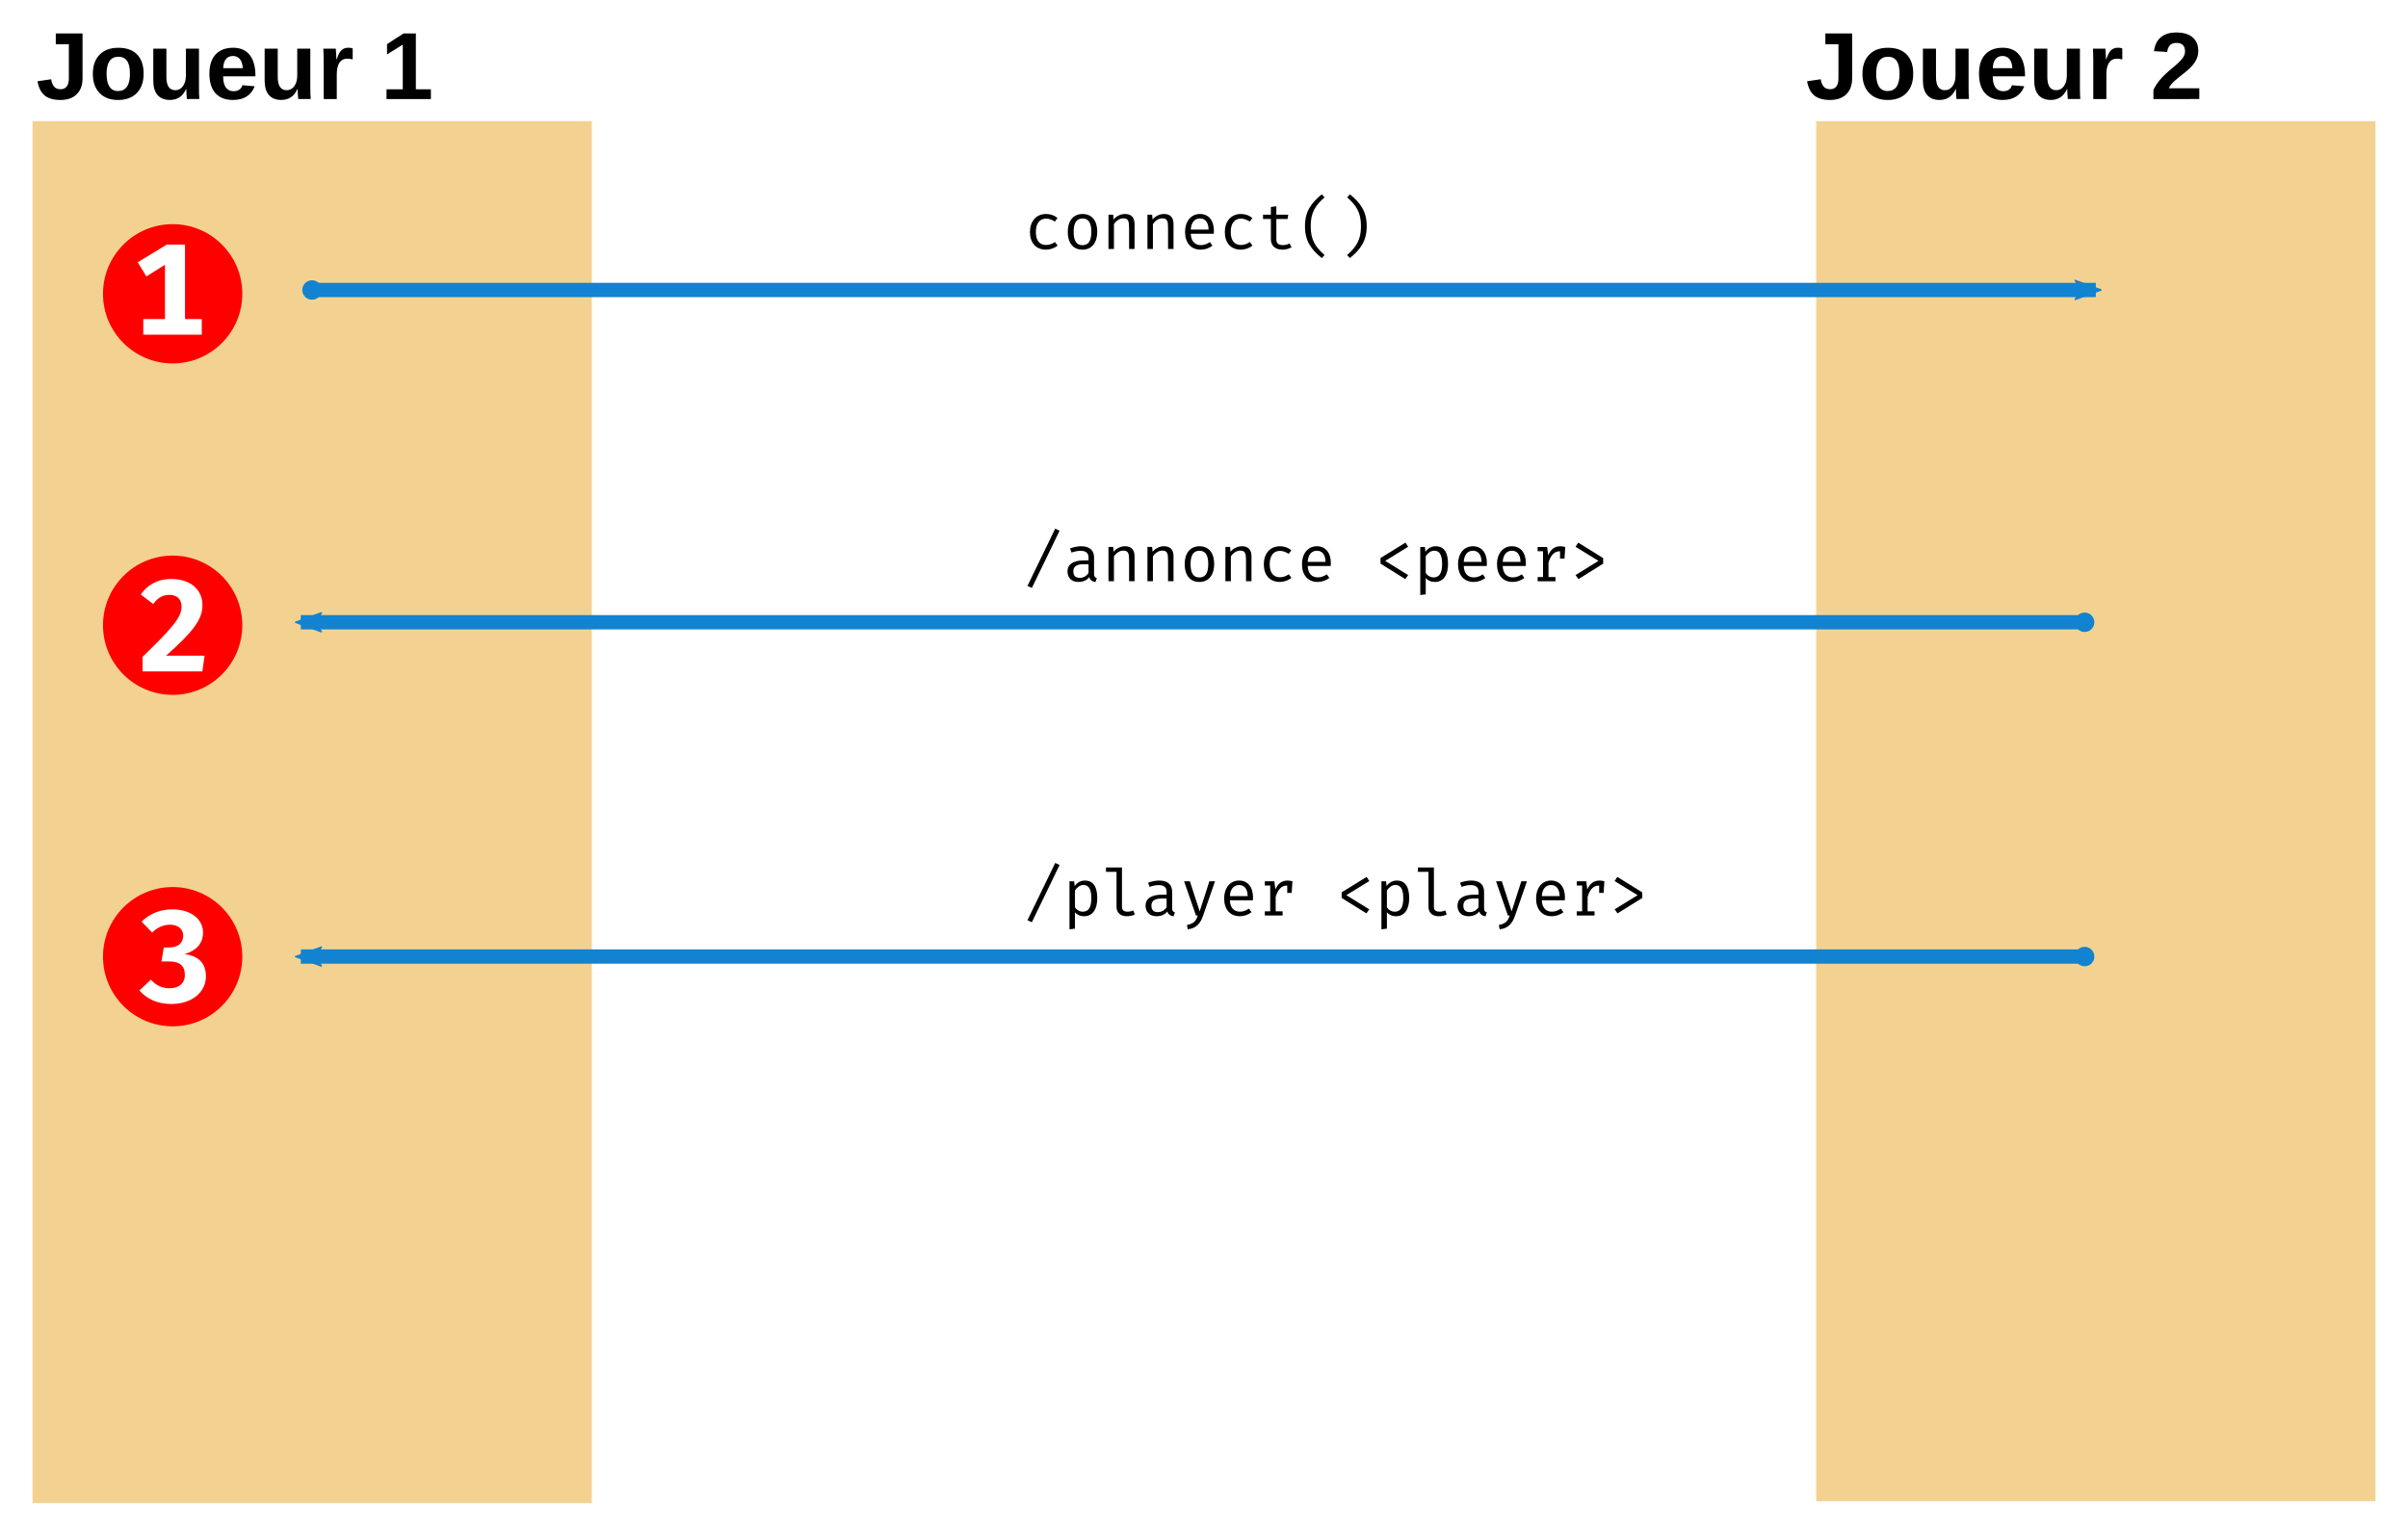 <?xml version="1.0" encoding="UTF-8" standalone="no"?>
<svg
   xmlns:dc="http://purl.org/dc/elements/1.1/"
   xmlns:cc="http://creativecommons.org/ns#"
   xmlns:rdf="http://www.w3.org/1999/02/22-rdf-syntax-ns#"
   xmlns:svg="http://www.w3.org/2000/svg"
   xmlns="http://www.w3.org/2000/svg"
   id="svg8"
   version="1.1"
   viewBox="0 0 196.029 125.031"
   height="472.558"
   width="740.897">
  <defs
     id="defs2">
    <marker
       orient="auto"
       refY="0"
       refX="0"
       id="marker2470"
       style="overflow:visible">
      <path
         id="path2468"
         style="fill:#1283d0;fill-opacity:1;fill-rule:evenodd;stroke:#1283d0;stroke-width:0.625;stroke-linejoin:round;stroke-opacity:1"
         d="M 8.719,4.034 -2.207,0.016 8.719,-4.002 c -1.745,2.372 -1.735,5.617 -6e-7,8.035 z"
         transform="scale(-0.6)" />
    </marker>
    <marker
       orient="auto"
       refY="0"
       refX="0"
       id="marker2412"
       style="overflow:visible">
      <path
         id="path2410"
         d="m -2.5,-1 c 0,2.76 -2.24,5 -5,5 -2.76,0 -5,-2.24 -5,-5 0,-2.76 2.24,-5 5,-5 2.76,0 5,2.24 5,5 z"
         style="fill:#1283d0;fill-opacity:1;fill-rule:evenodd;stroke:#1283d0;stroke-width:1pt;stroke-opacity:1"
         transform="matrix(0.4,0,0,0.4,2.96,0.4)" />
    </marker>
    <marker
       style="overflow:visible"
       id="marker1982"
       refX="0"
       refY="0"
       orient="auto">
      <path
         transform="scale(-0.6)"
         d="M 8.719,4.034 -2.207,0.016 8.719,-4.002 c -1.745,2.372 -1.735,5.617 -6e-7,8.035 z"
         style="fill:#1283d0;fill-opacity:1;fill-rule:evenodd;stroke:#1283d0;stroke-width:0.625;stroke-linejoin:round;stroke-opacity:1"
         id="path1980" />
    </marker>
    <marker
       style="overflow:visible"
       id="marker1936"
       refX="0"
       refY="0"
       orient="auto">
      <path
         transform="matrix(0.4,0,0,0.4,2.96,0.4)"
         style="fill:#1283d0;fill-opacity:1;fill-rule:evenodd;stroke:#1283d0;stroke-width:1pt;stroke-opacity:1"
         d="m -2.5,-1 c 0,2.76 -2.24,5 -5,5 -2.76,0 -5,-2.24 -5,-5 0,-2.76 2.24,-5 5,-5 2.76,0 5,2.24 5,5 z"
         id="path1934" />
    </marker>
    <marker
       orient="auto"
       refY="0"
       refX="0"
       id="marker1686"
       style="overflow:visible">
      <path
         id="path1684"
         style="fill:#1283d0;fill-opacity:1;fill-rule:evenodd;stroke:#1283d0;stroke-width:0.625;stroke-linejoin:round;stroke-opacity:1"
         d="M 8.719,4.034 -2.207,0.016 8.719,-4.002 c -1.745,2.372 -1.735,5.617 -6e-7,8.035 z"
         transform="scale(-0.6)" />
    </marker>
    <marker
       orient="auto"
       refY="0"
       refX="0"
       id="marker1652"
       style="overflow:visible">
      <path
         id="path1650"
         d="m -2.5,-1 c 0,2.76 -2.24,5 -5,5 -2.76,0 -5,-2.24 -5,-5 0,-2.76 2.24,-5 5,-5 2.76,0 5,2.24 5,5 z"
         style="fill:#1283d0;fill-opacity:1;fill-rule:evenodd;stroke:#1283d0;stroke-width:1pt;stroke-opacity:1"
         transform="matrix(0.4,0,0,0.4,2.96,0.4)" />
    </marker>
    <marker
       style="overflow:visible"
       id="Arrow2Mend"
       refX="0"
       refY="0"
       orient="auto">
      <path
         transform="scale(-0.6)"
         d="M 8.719,4.034 -2.207,0.016 8.719,-4.002 c -1.745,2.372 -1.735,5.617 -6e-7,8.035 z"
         style="fill:#1283d0;fill-opacity:1;fill-rule:evenodd;stroke:#1283d0;stroke-width:0.625;stroke-linejoin:round;stroke-opacity:1"
         id="path865" />
    </marker>
    <marker
       style="overflow:visible"
       id="DotM"
       refX="0"
       refY="0"
       orient="auto">
      <path
         transform="matrix(0.4,0,0,0.4,2.96,0.4)"
         style="fill:#1283d0;fill-opacity:1;fill-rule:evenodd;stroke:#1283d0;stroke-width:1pt;stroke-opacity:1"
         d="m -2.5,-1 c 0,2.76 -2.24,5 -5,5 -2.76,0 -5,-2.24 -5,-5 0,-2.76 2.24,-5 5,-5 2.76,0 5,2.24 5,5 z"
         id="path902" />
    </marker>
    <marker
       style="overflow:visible"
       id="Arrow1Lend"
       refX="0"
       refY="0"
       orient="auto">
      <path
         transform="matrix(-0.8,0,0,-0.8,-10,0)"
         style="fill:#000000;fill-opacity:1;fill-rule:evenodd;stroke:#000000;stroke-width:1pt;stroke-opacity:1"
         d="M 0,0 5,-5 -12.5,0 5,5 Z"
         id="path841" />
    </marker>
  </defs>
  <g
     transform="translate(-7.46,-26.431)"
     id="layer1">
    <rect
       y="36.295"
       x="10.105"
       height="112.521"
       width="45.538"
       id="rect12"
       style="opacity:0.867;fill:#ecb850;fill-opacity:0.722;stroke:none;stroke-width:0.82;stroke-miterlimit:4;stroke-dasharray:none" />
    <g
       id="text824"
       style="font-style:normal;font-weight:normal;font-size:10.583px;line-height:1.25;font-family:sans-serif;letter-spacing:0px;word-spacing:0px;fill:#000000;fill-opacity:1;stroke:none;stroke-width:0.265"
       aria-label="Joueur 1">
      <path
         id="path2916"
         style="font-style:normal;font-variant:normal;font-weight:bold;font-stretch:normal;font-size:7.761px;font-family:'Liberation Sans';-inkscape-font-specification:'Liberation Sans Bold';stroke-width:0.265"
         d="m 12.38,34.571 q -0.83,0 -1.277,-0.36 -0.443,-0.36 -0.591,-1.163 l 1.11,-0.163 q 0.068,0.413 0.254,0.614 0.186,0.197 0.512,0.197 0.333,0 0.504,-0.224 0.174,-0.224 0.174,-0.64 v -2.801 h -1.065 v -0.875 h 2.179 v 3.649 q 0,0.834 -0.474,1.3 -0.474,0.466 -1.326,0.466 z" />
      <path
         id="path2918"
         style="font-style:normal;font-variant:normal;font-weight:bold;font-stretch:normal;font-size:7.761px;font-family:'Liberation Sans';-inkscape-font-specification:'Liberation Sans Bold';stroke-width:0.265"
         d="m 19.152,32.442 q 0,0.997 -0.553,1.565 -0.553,0.565 -1.531,0.565 -0.959,0 -1.504,-0.568 -0.546,-0.568 -0.546,-1.561 0,-0.989 0.546,-1.554 0.546,-0.568 1.527,-0.568 1.004,0 1.531,0.549 0.531,0.546 0.531,1.573 z m -1.114,0 q 0,-0.731 -0.239,-1.061 -0.239,-0.33 -0.693,-0.33 -0.97,0 -0.97,1.391 0,0.686 0.235,1.046 0.239,0.356 0.686,0.356 0.982,0 0.982,-1.402 z" />
      <path
         id="path2920"
         style="font-style:normal;font-variant:normal;font-weight:bold;font-stretch:normal;font-size:7.761px;font-family:'Liberation Sans';-inkscape-font-specification:'Liberation Sans Bold';stroke-width:0.265"
         d="m 21.005,30.395 v 2.3 q 0,1.08 0.728,1.08 0.387,0 0.621,-0.33 0.239,-0.333 0.239,-0.853 v -2.198 h 1.065 v 3.183 q 0,0.523 0.03,0.917 h -1.016 q -0.045,-0.546 -0.045,-0.815 h -0.019 q -0.212,0.466 -0.542,0.678 -0.326,0.212 -0.777,0.212 -0.652,0 -1,-0.398 -0.349,-0.402 -0.349,-1.175 v -2.603 z" />
      <path
         id="path2922"
         style="font-style:normal;font-variant:normal;font-weight:bold;font-stretch:normal;font-size:7.761px;font-family:'Liberation Sans';-inkscape-font-specification:'Liberation Sans Bold';stroke-width:0.265"
         d="m 26.424,34.571 q -0.925,0 -1.421,-0.546 -0.496,-0.549 -0.496,-1.599 0,-1.016 0.504,-1.561 0.504,-0.546 1.429,-0.546 0.883,0 1.349,0.587 0.466,0.584 0.466,1.713 v 0.03 h -2.63 q 0,0.599 0.22,0.906 0.224,0.303 0.633,0.303 0.565,0 0.712,-0.489 l 1.004,0.087 q -0.436,1.114 -1.77,1.114 z m 0,-3.581 q -0.375,0 -0.58,0.261 -0.201,0.261 -0.212,0.731 h 1.592 q -0.03,-0.496 -0.239,-0.743 -0.208,-0.25 -0.561,-0.25 z" />
      <path
         id="path2924"
         style="font-style:normal;font-variant:normal;font-weight:bold;font-stretch:normal;font-size:7.761px;font-family:'Liberation Sans';-inkscape-font-specification:'Liberation Sans Bold';stroke-width:0.265"
         d="m 30.07,30.395 v 2.3 q 0,1.08 0.728,1.08 0.387,0 0.621,-0.33 0.239,-0.333 0.239,-0.853 v -2.198 h 1.065 v 3.183 q 0,0.523 0.03,0.917 h -1.016 q -0.045,-0.546 -0.045,-0.815 h -0.019 q -0.212,0.466 -0.542,0.678 -0.326,0.212 -0.777,0.212 -0.652,0 -1,-0.398 -0.349,-0.402 -0.349,-1.175 v -2.603 z" />
      <path
         id="path2926"
         style="font-style:normal;font-variant:normal;font-weight:bold;font-stretch:normal;font-size:7.761px;font-family:'Liberation Sans';-inkscape-font-specification:'Liberation Sans Bold';stroke-width:0.265"
         d="m 33.81,34.496 v -3.138 q 0,-0.337 -0.011,-0.561 -0.008,-0.227 -0.019,-0.402 h 1.016 q 0.011,0.068 0.03,0.417 0.019,0.345 0.019,0.459 h 0.015 q 0.155,-0.432 0.277,-0.606 0.121,-0.178 0.288,-0.261 0.167,-0.087 0.417,-0.087 0.205,0 0.33,0.057 v 0.891 q -0.258,-0.057 -0.455,-0.057 -0.398,0 -0.621,0.322 -0.22,0.322 -0.22,0.955 v 2.012 z" />
      <path
         id="path2928"
         style="font-style:normal;font-variant:normal;font-weight:bold;font-stretch:normal;font-size:7.761px;font-family:'Liberation Sans';-inkscape-font-specification:'Liberation Sans Bold';stroke-width:0.265"
         d="m 38.926,34.496 v -0.792 h 1.323 v -3.642 l -1.281,0.8 v -0.838 l 1.338,-0.868 h 1.008 v 4.548 h 1.224 v 0.792 z" />
    </g>
    <rect
       style="opacity:0.867;fill:#ecb850;fill-opacity:0.722;stroke:none;stroke-width:0.819;stroke-miterlimit:4;stroke-dasharray:none"
       id="rect826"
       width="45.533"
       height="112.368"
       x="155.309"
       y="36.297" />
    <g
       id="text830"
       style="font-style:normal;font-weight:normal;font-size:10.583px;line-height:1.25;font-family:sans-serif;letter-spacing:0px;word-spacing:0px;fill:#000000;fill-opacity:1;stroke:none;stroke-width:0.265"
       aria-label="Joueur 2">
      <path
         id="path2901"
         style="font-style:normal;font-variant:normal;font-weight:bold;font-stretch:normal;font-size:7.761px;font-family:'Liberation Sans';-inkscape-font-specification:'Liberation Sans Bold';stroke-width:0.265"
         d="m 156.438,34.571 q -0.83,0 -1.277,-0.36 -0.443,-0.36 -0.591,-1.163 l 1.11,-0.163 q 0.068,0.413 0.254,0.614 0.186,0.197 0.512,0.197 0.333,0 0.504,-0.224 0.174,-0.224 0.174,-0.64 v -2.801 h -1.065 v -0.875 h 2.179 v 3.649 q 0,0.834 -0.474,1.3 -0.474,0.466 -1.326,0.466 z" />
      <path
         id="path2903"
         style="font-style:normal;font-variant:normal;font-weight:bold;font-stretch:normal;font-size:7.761px;font-family:'Liberation Sans';-inkscape-font-specification:'Liberation Sans Bold';stroke-width:0.265"
         d="m 163.21,32.442 q 0,0.997 -0.553,1.565 -0.553,0.565 -1.531,0.565 -0.959,0 -1.504,-0.568 -0.546,-0.568 -0.546,-1.561 0,-0.989 0.546,-1.554 0.546,-0.568 1.527,-0.568 1.004,0 1.531,0.549 0.531,0.546 0.531,1.573 z m -1.114,0 q 0,-0.731 -0.239,-1.061 -0.239,-0.33 -0.694,-0.33 -0.97,0 -0.97,1.391 0,0.686 0.235,1.046 0.239,0.356 0.686,0.356 0.982,0 0.982,-1.402 z" />
      <path
         id="path2905"
         style="font-style:normal;font-variant:normal;font-weight:bold;font-stretch:normal;font-size:7.761px;font-family:'Liberation Sans';-inkscape-font-specification:'Liberation Sans Bold';stroke-width:0.265"
         d="m 165.064,30.395 v 2.3 q 0,1.08 0.728,1.08 0.387,0 0.622,-0.33 0.239,-0.333 0.239,-0.853 v -2.198 h 1.065 v 3.183 q 0,0.523 0.03,0.917 h -1.016 q -0.045,-0.546 -0.045,-0.815 h -0.019 q -0.212,0.466 -0.542,0.678 -0.326,0.212 -0.777,0.212 -0.652,0 -1,-0.398 -0.349,-0.402 -0.349,-1.175 v -2.603 z" />
      <path
         id="path2907"
         style="font-style:normal;font-variant:normal;font-weight:bold;font-stretch:normal;font-size:7.761px;font-family:'Liberation Sans';-inkscape-font-specification:'Liberation Sans Bold';stroke-width:0.265"
         d="m 170.483,34.571 q -0.925,0 -1.421,-0.546 -0.496,-0.549 -0.496,-1.599 0,-1.016 0.504,-1.561 0.504,-0.546 1.429,-0.546 0.883,0 1.349,0.587 0.466,0.584 0.466,1.713 v 0.03 h -2.63 q 0,0.599 0.22,0.906 0.224,0.303 0.633,0.303 0.565,0 0.712,-0.489 l 1.004,0.087 q -0.436,1.114 -1.77,1.114 z m 0,-3.581 q -0.375,0 -0.58,0.261 -0.201,0.261 -0.212,0.731 h 1.592 q -0.03,-0.496 -0.239,-0.743 -0.208,-0.25 -0.561,-0.25 z" />
      <path
         id="path2909"
         style="font-style:normal;font-variant:normal;font-weight:bold;font-stretch:normal;font-size:7.761px;font-family:'Liberation Sans';-inkscape-font-specification:'Liberation Sans Bold';stroke-width:0.265"
         d="m 174.128,30.395 v 2.3 q 0,1.08 0.728,1.08 0.387,0 0.621,-0.33 0.239,-0.333 0.239,-0.853 v -2.198 h 1.065 v 3.183 q 0,0.523 0.03,0.917 h -1.016 q -0.045,-0.546 -0.045,-0.815 h -0.019 q -0.212,0.466 -0.542,0.678 -0.326,0.212 -0.777,0.212 -0.652,0 -1,-0.398 -0.349,-0.402 -0.349,-1.175 v -2.603 z" />
      <path
         id="path2911"
         style="font-style:normal;font-variant:normal;font-weight:bold;font-stretch:normal;font-size:7.761px;font-family:'Liberation Sans';-inkscape-font-specification:'Liberation Sans Bold';stroke-width:0.265"
         d="m 177.869,34.496 v -3.138 q 0,-0.337 -0.011,-0.561 -0.008,-0.227 -0.019,-0.402 h 1.016 q 0.011,0.068 0.03,0.417 0.019,0.345 0.019,0.459 h 0.015 q 0.155,-0.432 0.277,-0.606 0.121,-0.178 0.288,-0.261 0.167,-0.087 0.417,-0.087 0.205,0 0.33,0.057 v 0.891 q -0.258,-0.057 -0.455,-0.057 -0.398,0 -0.621,0.322 -0.22,0.322 -0.22,0.955 v 2.012 z" />
      <path
         id="path2913"
         style="font-style:normal;font-variant:normal;font-weight:bold;font-stretch:normal;font-size:7.761px;font-family:'Liberation Sans';-inkscape-font-specification:'Liberation Sans Bold';stroke-width:0.265"
         d="m 182.765,34.496 v -0.739 q 0.208,-0.459 0.591,-0.894 0.387,-0.436 0.97,-0.91 0.561,-0.455 0.784,-0.75 0.227,-0.296 0.227,-0.58 0,-0.697 -0.701,-0.697 -0.341,0 -0.523,0.186 -0.178,0.182 -0.231,0.549 l -1.072,-0.061 q 0.091,-0.743 0.553,-1.133 0.466,-0.39 1.266,-0.39 0.864,0 1.326,0.394 0.462,0.394 0.462,1.107 0,0.375 -0.148,0.678 -0.148,0.303 -0.379,0.561 -0.231,0.254 -0.515,0.477 -0.28,0.224 -0.546,0.436 -0.265,0.212 -0.485,0.428 -0.216,0.216 -0.322,0.462 h 2.478 v 0.875 z" />
    </g>
    <g
       transform="translate(-1.2907193e-6)"
       id="g2607">
      <path
         style="fill:#1283d0;fill-opacity:1;stroke:#1283d0;stroke-width:1.165;stroke-linecap:butt;stroke-linejoin:miter;stroke-miterlimit:4;stroke-dasharray:none;stroke-opacity:1;marker-start:url(#DotM);marker-end:url(#Arrow2Mend)"
         d="M 32.874,50.043 H 178.076"
         id="path836" />
      <g
         id="text1618"
         style="font-style:normal;font-weight:normal;font-size:10.583px;line-height:1.25;font-family:sans-serif;letter-spacing:0px;word-spacing:0px;fill:#000000;fill-opacity:1;stroke:none;stroke-width:0.265"
         aria-label="connect()">
        <path
           id="path2931"
           style="font-style:normal;font-variant:normal;font-weight:normal;font-stretch:normal;font-size:5.292px;font-family:'Fira Code';-inkscape-font-specification:'Fira Code';stroke-width:0.265"
           d="m 92.617,46.379 c -0.482,0 -0.831,-0.312 -0.831,-1.058 0,-0.736 0.344,-1.09 0.826,-1.09 0.249,0 0.482,0.085 0.72,0.243 l 0.217,-0.291 c -0.259,-0.217 -0.572,-0.328 -0.931,-0.328 -0.831,0 -1.312,0.63 -1.312,1.466 0,0.873 0.476,1.439 1.312,1.439 0.323,0 0.699,-0.127 0.937,-0.333 l -0.212,-0.291 c -0.212,0.143 -0.445,0.243 -0.725,0.243 z" />
        <path
           id="path2933"
           style="font-style:normal;font-variant:normal;font-weight:normal;font-stretch:normal;font-size:5.292px;font-family:'Fira Code';-inkscape-font-specification:'Fira Code';stroke-width:0.265"
           d="m 95.589,43.855 c -0.783,0 -1.206,0.598 -1.206,1.455 0,0.878 0.418,1.45 1.201,1.45 0.778,0 1.201,-0.598 1.201,-1.455 0,-0.878 -0.413,-1.45 -1.196,-1.45 z m 0,0.365 c 0.476,0 0.714,0.349 0.714,1.085 0,0.746 -0.238,1.09 -0.72,1.09 -0.482,0 -0.72,-0.344 -0.72,-1.085 0,-0.741 0.243,-1.09 0.725,-1.09 z" />
        <path
           id="path2935"
           style="font-style:normal;font-variant:normal;font-weight:normal;font-stretch:normal;font-size:5.292px;font-family:'Fira Code';-inkscape-font-specification:'Fira Code';stroke-width:0.265"
           d="m 97.698,46.702 h 0.445 v -2.027 c 0.148,-0.222 0.429,-0.466 0.757,-0.466 0.418,0 0.476,0.228 0.476,0.799 v 1.693 h 0.445 v -2.021 c 0,-0.519 -0.238,-0.826 -0.783,-0.826 -0.328,0 -0.699,0.164 -0.921,0.45 l -0.037,-0.392 h -0.381 z" />
        <path
           id="path2937"
           style="font-style:normal;font-variant:normal;font-weight:normal;font-stretch:normal;font-size:5.292px;font-family:'Fira Code';-inkscape-font-specification:'Fira Code';stroke-width:0.265"
           d="m 100.871,46.702 h 0.445 v -2.027 c 0.148,-0.222 0.429,-0.466 0.757,-0.466 0.418,0 0.476,0.228 0.476,0.799 v 1.693 h 0.445 v -2.021 c 0,-0.519 -0.238,-0.826 -0.783,-0.826 -0.328,0 -0.699,0.164 -0.921,0.45 l -0.037,-0.392 h -0.381 z" />
        <path
           id="path2939"
           style="font-style:normal;font-variant:normal;font-weight:normal;font-stretch:normal;font-size:5.292px;font-family:'Fira Code';-inkscape-font-specification:'Fira Code';stroke-width:0.265"
           d="m 104.398,45.464 h 1.873 c 0.005,-0.058 0.011,-0.143 0.011,-0.238 0,-0.847 -0.434,-1.371 -1.138,-1.371 -0.741,0 -1.212,0.614 -1.212,1.455 0,0.868 0.46,1.45 1.275,1.45 0.344,0 0.693,-0.122 0.953,-0.323 l -0.206,-0.296 c -0.249,0.164 -0.46,0.249 -0.746,0.249 -0.429,0 -0.788,-0.28 -0.81,-0.926 z m 0.751,-1.244 c 0.423,0 0.688,0.307 0.699,0.905 h -1.45 c 0.037,-0.614 0.339,-0.905 0.751,-0.905 z" />
        <path
           id="path2941"
           style="font-style:normal;font-variant:normal;font-weight:normal;font-stretch:normal;font-size:5.292px;font-family:'Fira Code';-inkscape-font-specification:'Fira Code';stroke-width:0.265"
           d="m 108.481,46.379 c -0.482,0 -0.831,-0.312 -0.831,-1.058 0,-0.736 0.344,-1.09 0.826,-1.09 0.249,0 0.482,0.085 0.72,0.243 l 0.217,-0.291 c -0.259,-0.217 -0.572,-0.328 -0.931,-0.328 -0.831,0 -1.312,0.63 -1.312,1.466 0,0.873 0.476,1.439 1.312,1.439 0.323,0 0.699,-0.127 0.937,-0.333 l -0.212,-0.291 c -0.212,0.143 -0.445,0.243 -0.725,0.243 z" />
        <path
           id="path2943"
           style="font-style:normal;font-variant:normal;font-weight:normal;font-stretch:normal;font-size:5.292px;font-family:'Fira Code';-inkscape-font-specification:'Fira Code';stroke-width:0.265"
           d="m 112.607,46.559 -0.175,-0.302 c -0.148,0.079 -0.328,0.132 -0.534,0.132 -0.381,0 -0.534,-0.164 -0.534,-0.471 v -1.656 h 0.91 l 0.058,-0.349 h -0.968 v -0.683 l -0.445,0.053 v 0.63 h -0.64 v 0.349 h 0.64 v 1.662 c 0,0.487 0.339,0.836 0.937,0.836 0.265,0 0.556,-0.074 0.751,-0.201 z" />
        <path
           id="path2945"
           style="font-style:normal;font-variant:normal;font-weight:normal;font-stretch:normal;font-size:5.292px;font-family:'Fira Code';-inkscape-font-specification:'Fira Code';stroke-width:0.265"
           d="m 114.161,44.85 c 0,-1.111 0.365,-1.672 1.127,-2.349 l -0.228,-0.243 c -0.863,0.704 -1.365,1.386 -1.365,2.593 0,1.206 0.503,1.889 1.365,2.593 l 0.228,-0.243 c -0.751,-0.672 -1.127,-1.244 -1.127,-2.349 z" />
        <path
           id="path2947"
           style="font-style:normal;font-variant:normal;font-weight:normal;font-stretch:normal;font-size:5.292px;font-family:'Fira Code';-inkscape-font-specification:'Fira Code';stroke-width:0.265"
           d="m 118.254,44.85 c 0,1.106 -0.376,1.677 -1.127,2.349 l 0.228,0.243 c 0.863,-0.704 1.365,-1.386 1.365,-2.593 0,-1.206 -0.503,-1.889 -1.365,-2.593 l -0.228,0.243 c 0.762,0.677 1.127,1.238 1.127,2.349 z" />
      </g>
    </g>
    <g
       transform="translate(0,0.596)"
       id="g2612">
      <path
         id="path1644"
         d="M 177.15,76.501 H 31.948"
         style="fill:#1283d0;fill-opacity:1;stroke:#1283d0;stroke-width:1.165;stroke-linecap:butt;stroke-linejoin:miter;stroke-miterlimit:4;stroke-dasharray:none;stroke-opacity:1;marker-start:url(#marker1652);marker-end:url(#marker1686)" />
      <g
         id="text1648"
         style="font-style:normal;font-weight:normal;font-size:10.583px;line-height:1.25;font-family:sans-serif;letter-spacing:0px;word-spacing:0px;fill:#000000;fill-opacity:1;stroke:none;stroke-width:0.265"
         aria-label="/annonce &lt;peer&gt;">
        <path
           id="path2950"
           style="font-style:normal;font-variant:normal;font-weight:normal;font-stretch:normal;font-size:5.292px;font-family:'Fira Code';-inkscape-font-specification:'Fira Code';stroke-width:0.265"
           d="m 91.463,73.705 2.254,-4.657 -0.355,-0.169 -2.26,4.667 z" />
        <path
           id="path2952"
           style="font-style:normal;font-variant:normal;font-weight:normal;font-stretch:normal;font-size:5.292px;font-family:'Fira Code';-inkscape-font-specification:'Fira Code';stroke-width:0.265"
           d="M 96.525,72.552 V 71.213 c 0,-0.55 -0.349,-0.9 -1.042,-0.9 -0.275,0 -0.572,0.053 -0.915,0.175 l 0.122,0.339 c 0.286,-0.101 0.54,-0.143 0.725,-0.143 0.413,0 0.661,0.148 0.661,0.556 v 0.228 h -0.413 c -0.841,0 -1.302,0.323 -1.302,0.894 0,0.519 0.339,0.857 0.9,0.857 0.36,0 0.672,-0.132 0.873,-0.392 0.074,0.254 0.27,0.365 0.508,0.397 l 0.111,-0.318 c -0.159,-0.048 -0.228,-0.132 -0.228,-0.355 z m -1.154,0.333 c -0.365,0 -0.534,-0.18 -0.534,-0.529 0,-0.36 0.222,-0.582 0.836,-0.582 h 0.402 v 0.714 C 95.911,72.737 95.647,72.885 95.372,72.885 Z" />
        <path
           id="path2954"
           style="font-style:normal;font-variant:normal;font-weight:normal;font-stretch:normal;font-size:5.292px;font-family:'Fira Code';-inkscape-font-specification:'Fira Code';stroke-width:0.265"
           d="m 97.698,73.16 h 0.445 v -2.027 c 0.148,-0.222 0.429,-0.466 0.757,-0.466 0.418,0 0.476,0.228 0.476,0.799 v 1.693 h 0.445 v -2.021 c 0,-0.519 -0.238,-0.826 -0.783,-0.826 -0.328,0 -0.699,0.164 -0.921,0.45 l -0.037,-0.392 h -0.381 z" />
        <path
           id="path2956"
           style="font-style:normal;font-variant:normal;font-weight:normal;font-stretch:normal;font-size:5.292px;font-family:'Fira Code';-inkscape-font-specification:'Fira Code';stroke-width:0.265"
           d="m 100.871,73.16 h 0.445 v -2.027 c 0.148,-0.222 0.429,-0.466 0.757,-0.466 0.418,0 0.476,0.228 0.476,0.799 v 1.693 h 0.445 v -2.021 c 0,-0.519 -0.238,-0.826 -0.783,-0.826 -0.328,0 -0.699,0.164 -0.921,0.45 l -0.037,-0.392 h -0.381 z" />
        <path
           id="path2958"
           style="font-style:normal;font-variant:normal;font-weight:normal;font-stretch:normal;font-size:5.292px;font-family:'Fira Code';-inkscape-font-specification:'Fira Code';stroke-width:0.265"
           d="m 105.107,70.314 c -0.783,0 -1.206,0.598 -1.206,1.455 0,0.878 0.418,1.45 1.201,1.45 0.778,0 1.201,-0.598 1.201,-1.455 0,-0.878 -0.413,-1.45 -1.196,-1.45 z m 0,0.365 c 0.476,0 0.714,0.349 0.714,1.085 0,0.746 -0.238,1.09 -0.72,1.09 -0.482,0 -0.72,-0.344 -0.72,-1.085 0,-0.741 0.243,-1.09 0.725,-1.09 z" />
        <path
           id="path2960"
           style="font-style:normal;font-variant:normal;font-weight:normal;font-stretch:normal;font-size:5.292px;font-family:'Fira Code';-inkscape-font-specification:'Fira Code';stroke-width:0.265"
           d="m 107.217,73.16 h 0.445 v -2.027 c 0.148,-0.222 0.429,-0.466 0.757,-0.466 0.418,0 0.476,0.228 0.476,0.799 v 1.693 h 0.445 v -2.021 c 0,-0.519 -0.238,-0.826 -0.783,-0.826 -0.328,0 -0.699,0.164 -0.921,0.45 l -0.037,-0.392 h -0.381 z" />
        <path
           id="path2962"
           style="font-style:normal;font-variant:normal;font-weight:normal;font-stretch:normal;font-size:5.292px;font-family:'Fira Code';-inkscape-font-specification:'Fira Code';stroke-width:0.265"
           d="m 111.654,72.838 c -0.482,0 -0.831,-0.312 -0.831,-1.058 0,-0.736 0.344,-1.09 0.826,-1.09 0.249,0 0.482,0.085 0.72,0.243 l 0.217,-0.291 c -0.259,-0.217 -0.572,-0.328 -0.931,-0.328 -0.831,0 -1.312,0.63 -1.312,1.466 0,0.873 0.476,1.439 1.312,1.439 0.323,0 0.699,-0.127 0.937,-0.333 l -0.212,-0.291 c -0.212,0.143 -0.445,0.243 -0.725,0.243 z" />
        <path
           id="path2964"
           style="font-style:normal;font-variant:normal;font-weight:normal;font-stretch:normal;font-size:5.292px;font-family:'Fira Code';-inkscape-font-specification:'Fira Code';stroke-width:0.265"
           d="m 113.917,71.922 h 1.873 c 0.005,-0.058 0.011,-0.143 0.011,-0.238 0,-0.847 -0.434,-1.371 -1.138,-1.371 -0.741,0 -1.212,0.614 -1.212,1.455 0,0.868 0.46,1.45 1.275,1.45 0.344,0 0.693,-0.122 0.953,-0.323 l -0.206,-0.296 c -0.249,0.164 -0.46,0.249 -0.746,0.249 -0.429,0 -0.788,-0.28 -0.81,-0.926 z m 0.751,-1.244 c 0.423,0 0.688,0.307 0.699,0.905 h -1.45 c 0.037,-0.614 0.339,-0.905 0.751,-0.905 z" />
        <path
           id="path2966"
           style="font-style:normal;font-variant:normal;font-weight:normal;font-stretch:normal;font-size:5.292px;font-family:'Fira Code';-inkscape-font-specification:'Fira Code';stroke-width:0.265"
           d="m 121.877,70.017 -2.032,1.254 v 0.46 l 2.011,1.254 0.238,-0.323 -1.868,-1.159 1.868,-1.148 z" />
        <path
           id="path2968"
           style="font-style:normal;font-variant:normal;font-weight:normal;font-stretch:normal;font-size:5.292px;font-family:'Fira Code';-inkscape-font-specification:'Fira Code';stroke-width:0.265"
           d="m 124.33,70.314 c -0.333,0 -0.63,0.164 -0.831,0.45 l -0.037,-0.392 h -0.381 v 3.911 l 0.445,-0.053 v -1.328 c 0.191,0.212 0.434,0.318 0.741,0.318 0.725,0 1.074,-0.609 1.074,-1.455 0,-0.873 -0.27,-1.45 -1.011,-1.45 z m -0.106,0.36 c 0.439,0 0.635,0.365 0.635,1.09 0,0.741 -0.233,1.085 -0.693,1.085 -0.265,0 -0.492,-0.132 -0.64,-0.349 V 71.118 c 0.153,-0.222 0.392,-0.445 0.699,-0.445 z" />
        <path
           id="path2970"
           style="font-style:normal;font-variant:normal;font-weight:normal;font-stretch:normal;font-size:5.292px;font-family:'Fira Code';-inkscape-font-specification:'Fira Code';stroke-width:0.265"
           d="m 126.619,71.922 h 1.873 c 0.005,-0.058 0.011,-0.143 0.011,-0.238 0,-0.847 -0.434,-1.371 -1.138,-1.371 -0.741,0 -1.212,0.614 -1.212,1.455 0,0.868 0.46,1.45 1.275,1.45 0.344,0 0.693,-0.122 0.953,-0.323 l -0.206,-0.296 c -0.249,0.164 -0.46,0.249 -0.746,0.249 -0.429,0 -0.788,-0.28 -0.81,-0.926 z m 0.751,-1.244 c 0.423,0 0.688,0.307 0.699,0.905 h -1.45 c 0.037,-0.614 0.339,-0.905 0.751,-0.905 z" />
        <path
           id="path2972"
           style="font-style:normal;font-variant:normal;font-weight:normal;font-stretch:normal;font-size:5.292px;font-family:'Fira Code';-inkscape-font-specification:'Fira Code';stroke-width:0.265"
           d="m 129.792,71.922 h 1.873 c 0.005,-0.058 0.011,-0.143 0.011,-0.238 0,-0.847 -0.434,-1.371 -1.138,-1.371 -0.741,0 -1.212,0.614 -1.212,1.455 0,0.868 0.46,1.45 1.275,1.45 0.344,0 0.693,-0.122 0.953,-0.323 l -0.206,-0.296 c -0.249,0.164 -0.46,0.249 -0.746,0.249 -0.429,0 -0.788,-0.28 -0.81,-0.926 z m 0.751,-1.244 c 0.423,0 0.688,0.307 0.699,0.905 h -1.45 c 0.037,-0.614 0.339,-0.905 0.751,-0.905 z" />
        <path
           id="path2974"
           style="font-style:normal;font-variant:normal;font-weight:normal;font-stretch:normal;font-size:5.292px;font-family:'Fira Code';-inkscape-font-specification:'Fira Code';stroke-width:0.265"
           d="m 134.494,70.314 c -0.503,0 -0.788,0.265 -1,0.72 l -0.085,-0.661 h -0.773 v 0.344 h 0.439 v 2.101 h -0.439 v 0.344 h 1.45 v -0.344 h -0.566 v -1.175 c 0.18,-0.614 0.487,-0.921 0.915,-0.921 h 0.026 v 0.598 h 0.36 l 0.064,-0.947 c -0.122,-0.032 -0.238,-0.058 -0.392,-0.058 z" />
        <path
           id="path2976"
           style="font-style:normal;font-variant:normal;font-weight:normal;font-stretch:normal;font-size:5.292px;font-family:'Fira Code';-inkscape-font-specification:'Fira Code';stroke-width:0.265"
           d="m 135.937,70.017 -0.217,0.339 1.868,1.148 -1.868,1.154 0.238,0.328 2.011,-1.254 V 71.277 Z" />
      </g>
    </g>
    <g
       transform="translate(0,-0.76)"
       id="g2617">
      <path
         style="fill:#1283d0;fill-opacity:1;stroke:#1283d0;stroke-width:1.165;stroke-linecap:butt;stroke-linejoin:miter;stroke-miterlimit:4;stroke-dasharray:none;stroke-opacity:1;marker-start:url(#marker1936);marker-end:url(#marker1982)"
         d="M 177.15,105.076 H 31.948"
         id="path1928" />
      <g
         id="text1932"
         style="font-style:normal;font-weight:normal;font-size:10.583px;line-height:1.25;font-family:sans-serif;letter-spacing:0px;word-spacing:0px;fill:#000000;fill-opacity:1;stroke:none;stroke-width:0.265"
         aria-label="/player &lt;player&gt;">
        <path
           id="path3004"
           style="font-style:normal;font-variant:normal;font-weight:normal;font-stretch:normal;font-size:5.292px;font-family:'Fira Code';-inkscape-font-specification:'Fira Code';stroke-width:0.265"
           d="m 91.463,102.28 2.254,-4.657 -0.355,-0.169 -2.26,4.667 z" />
        <path
           id="path3006"
           style="font-style:normal;font-variant:normal;font-weight:normal;font-stretch:normal;font-size:5.292px;font-family:'Fira Code';-inkscape-font-specification:'Fira Code';stroke-width:0.265"
           d="m 95.774,98.889 c -0.333,0 -0.63,0.164 -0.831,0.45 l -0.037,-0.392 h -0.381 v 3.911 l 0.445,-0.053 v -1.328 c 0.191,0.212 0.434,0.318 0.741,0.318 0.725,0 1.074,-0.609 1.074,-1.455 0,-0.873 -0.27,-1.45 -1.011,-1.45 z m -0.106,0.36 c 0.439,0 0.635,0.365 0.635,1.09 0,0.741 -0.233,1.085 -0.693,1.085 -0.265,0 -0.492,-0.132 -0.64,-0.349 v -1.381 c 0.153,-0.222 0.392,-0.445 0.699,-0.445 z" />
        <path
           id="path3008"
           style="font-style:normal;font-variant:normal;font-weight:normal;font-stretch:normal;font-size:5.292px;font-family:'Fira Code';-inkscape-font-specification:'Fira Code';stroke-width:0.265"
           d="m 98.798,97.825 h -1.302 v 0.355 h 0.857 v 2.847 c 0,0.482 0.333,0.767 0.826,0.767 0.286,0 0.513,-0.064 0.661,-0.143 l -0.116,-0.323 c -0.153,0.058 -0.302,0.095 -0.466,0.095 -0.27,0 -0.46,-0.101 -0.46,-0.376 z" />
        <path
           id="path3010"
           style="font-style:normal;font-variant:normal;font-weight:normal;font-stretch:normal;font-size:5.292px;font-family:'Fira Code';-inkscape-font-specification:'Fira Code';stroke-width:0.265"
           d="m 102.881,101.127 v -1.339 c 0,-0.55 -0.349,-0.9 -1.042,-0.9 -0.275,0 -0.572,0.053 -0.915,0.175 l 0.122,0.339 c 0.286,-0.101 0.54,-0.143 0.725,-0.143 0.413,0 0.661,0.148 0.661,0.556 v 0.228 h -0.413 c -0.841,0 -1.302,0.323 -1.302,0.894 0,0.519 0.339,0.857 0.9,0.857 0.36,0 0.672,-0.132 0.873,-0.392 0.074,0.254 0.27,0.365 0.508,0.397 l 0.111,-0.318 c -0.159,-0.048 -0.228,-0.132 -0.228,-0.355 z m -1.154,0.333 c -0.365,0 -0.534,-0.18 -0.534,-0.529 0,-0.36 0.222,-0.582 0.836,-0.582 h 0.402 v 0.714 c -0.164,0.249 -0.429,0.397 -0.704,0.397 z" />
        <path
           id="path3012"
           style="font-style:normal;font-variant:normal;font-weight:normal;font-stretch:normal;font-size:5.292px;font-family:'Fira Code';-inkscape-font-specification:'Fira Code';stroke-width:0.265"
           d="m 106.372,98.947 h -0.46 l -0.788,2.45 -0.799,-2.45 h -0.471 l 0.968,2.789 h 0.148 c -0.143,0.429 -0.312,0.667 -0.884,0.767 l 0.064,0.355 c 0.741,-0.079 1.053,-0.534 1.249,-1.106 z" />
        <path
           id="path3014"
           style="font-style:normal;font-variant:normal;font-weight:normal;font-stretch:normal;font-size:5.292px;font-family:'Fira Code';-inkscape-font-specification:'Fira Code';stroke-width:0.265"
           d="m 107.582,100.497 h 1.873 c 0.005,-0.058 0.011,-0.143 0.011,-0.238 0,-0.847 -0.434,-1.371 -1.138,-1.371 -0.741,0 -1.212,0.614 -1.212,1.455 0,0.868 0.46,1.45 1.275,1.45 0.344,0 0.693,-0.122 0.953,-0.323 l -0.206,-0.296 c -0.249,0.164 -0.46,0.249 -0.746,0.249 -0.429,0 -0.788,-0.28 -0.81,-0.926 z m 0.751,-1.244 c 0.423,0 0.688,0.307 0.699,0.905 h -1.45 c 0.037,-0.614 0.339,-0.905 0.751,-0.905 z" />
        <path
           id="path3016"
           style="font-style:normal;font-variant:normal;font-weight:normal;font-stretch:normal;font-size:5.292px;font-family:'Fira Code';-inkscape-font-specification:'Fira Code';stroke-width:0.265"
           d="m 112.284,98.889 c -0.503,0 -0.788,0.265 -1,0.72 l -0.085,-0.661 h -0.773 v 0.344 h 0.439 v 2.101 h -0.439 v 0.344 h 1.45 v -0.344 h -0.566 v -1.175 c 0.18,-0.614 0.487,-0.921 0.915,-0.921 h 0.026 v 0.598 h 0.36 l 0.064,-0.947 c -0.122,-0.032 -0.238,-0.058 -0.392,-0.058 z" />
        <path
           id="path3018"
           style="font-style:normal;font-variant:normal;font-weight:normal;font-stretch:normal;font-size:5.292px;font-family:'Fira Code';-inkscape-font-specification:'Fira Code';stroke-width:0.265"
           d="m 118.714,98.592 -2.032,1.254 v 0.46 l 2.011,1.254 0.238,-0.323 -1.868,-1.159 1.868,-1.148 z" />
        <path
           id="path3020"
           style="font-style:normal;font-variant:normal;font-weight:normal;font-stretch:normal;font-size:5.292px;font-family:'Fira Code';-inkscape-font-specification:'Fira Code';stroke-width:0.265"
           d="m 121.168,98.889 c -0.333,0 -0.63,0.164 -0.831,0.45 l -0.037,-0.392 h -0.381 v 3.911 l 0.445,-0.053 v -1.328 c 0.191,0.212 0.434,0.318 0.741,0.318 0.725,0 1.074,-0.609 1.074,-1.455 0,-0.873 -0.27,-1.45 -1.011,-1.45 z m -0.106,0.36 c 0.439,0 0.635,0.365 0.635,1.09 0,0.741 -0.233,1.085 -0.693,1.085 -0.265,0 -0.492,-0.132 -0.64,-0.349 v -1.381 c 0.153,-0.222 0.392,-0.445 0.699,-0.445 z" />
        <path
           id="path3022"
           style="font-style:normal;font-variant:normal;font-weight:normal;font-stretch:normal;font-size:5.292px;font-family:'Fira Code';-inkscape-font-specification:'Fira Code';stroke-width:0.265"
           d="m 124.192,97.825 h -1.302 v 0.355 h 0.857 v 2.847 c 0,0.482 0.333,0.767 0.826,0.767 0.286,0 0.513,-0.064 0.661,-0.143 l -0.116,-0.323 c -0.153,0.058 -0.302,0.095 -0.466,0.095 -0.27,0 -0.46,-0.101 -0.46,-0.376 z" />
        <path
           id="path3024"
           style="font-style:normal;font-variant:normal;font-weight:normal;font-stretch:normal;font-size:5.292px;font-family:'Fira Code';-inkscape-font-specification:'Fira Code';stroke-width:0.265"
           d="m 128.275,101.127 v -1.339 c 0,-0.55 -0.349,-0.9 -1.042,-0.9 -0.275,0 -0.572,0.053 -0.915,0.175 l 0.122,0.339 c 0.286,-0.101 0.54,-0.143 0.725,-0.143 0.413,0 0.661,0.148 0.661,0.556 v 0.228 h -0.413 c -0.841,0 -1.302,0.323 -1.302,0.894 0,0.519 0.339,0.857 0.9,0.857 0.36,0 0.672,-0.132 0.873,-0.392 0.074,0.254 0.27,0.365 0.508,0.397 l 0.111,-0.318 c -0.159,-0.048 -0.228,-0.132 -0.228,-0.355 z m -1.154,0.333 c -0.365,0 -0.534,-0.18 -0.534,-0.529 0,-0.36 0.222,-0.582 0.836,-0.582 h 0.402 v 0.714 c -0.164,0.249 -0.429,0.397 -0.704,0.397 z" />
        <path
           id="path3026"
           style="font-style:normal;font-variant:normal;font-weight:normal;font-stretch:normal;font-size:5.292px;font-family:'Fira Code';-inkscape-font-specification:'Fira Code';stroke-width:0.265"
           d="m 131.766,98.947 h -0.46 l -0.788,2.45 -0.799,-2.45 h -0.471 l 0.968,2.789 h 0.148 c -0.143,0.429 -0.312,0.667 -0.884,0.767 l 0.064,0.355 c 0.741,-0.079 1.053,-0.534 1.249,-1.106 z" />
        <path
           id="path3028"
           style="font-style:normal;font-variant:normal;font-weight:normal;font-stretch:normal;font-size:5.292px;font-family:'Fira Code';-inkscape-font-specification:'Fira Code';stroke-width:0.265"
           d="m 132.975,100.497 h 1.873 c 0.005,-0.058 0.011,-0.143 0.011,-0.238 0,-0.847 -0.434,-1.371 -1.138,-1.371 -0.741,0 -1.212,0.614 -1.212,1.455 0,0.868 0.46,1.45 1.275,1.45 0.344,0 0.693,-0.122 0.953,-0.323 l -0.206,-0.296 c -0.249,0.164 -0.46,0.249 -0.746,0.249 -0.429,0 -0.788,-0.28 -0.81,-0.926 z m 0.751,-1.244 c 0.423,0 0.688,0.307 0.699,0.905 h -1.45 c 0.037,-0.614 0.339,-0.905 0.751,-0.905 z" />
        <path
           id="path3030"
           style="font-style:normal;font-variant:normal;font-weight:normal;font-stretch:normal;font-size:5.292px;font-family:'Fira Code';-inkscape-font-specification:'Fira Code';stroke-width:0.265"
           d="m 137.678,98.889 c -0.503,0 -0.788,0.265 -1,0.72 l -0.085,-0.661 h -0.773 v 0.344 h 0.439 v 2.101 h -0.439 v 0.344 h 1.45 v -0.344 h -0.566 v -1.175 c 0.18,-0.614 0.487,-0.921 0.915,-0.921 h 0.026 v 0.598 h 0.36 l 0.064,-0.947 c -0.122,-0.032 -0.238,-0.058 -0.392,-0.058 z" />
        <path
           id="path3032"
           style="font-style:normal;font-variant:normal;font-weight:normal;font-stretch:normal;font-size:5.292px;font-family:'Fira Code';-inkscape-font-specification:'Fira Code';stroke-width:0.265"
           d="m 139.12,98.592 -0.217,0.339 1.868,1.148 -1.868,1.154 0.238,0.328 2.011,-1.254 v -0.455 z" />
      </g>
    </g>
    <circle
       r="5.67"
       cy="50.352"
       cx="21.515"
       id="path2863"
       style="opacity:1;fill:#ff0000;fill-opacity:1;stroke:none;stroke-width:0.908;stroke-miterlimit:4;stroke-dasharray:none;stroke-opacity:1" />
    <g
       id="text2869"
       style="font-style:normal;font-weight:normal;font-size:10.583px;line-height:1.25;font-family:sans-serif;letter-spacing:0px;word-spacing:0px;fill:#ffffff;fill-opacity:1;stroke:none;stroke-width:0.265"
       aria-label="1">
      <path
         id="path2898"
         style="font-style:normal;font-variant:normal;font-weight:bold;font-stretch:normal;font-family:'Fira Code';-inkscape-font-specification:'Fira Code Bold';fill:#ffffff;stroke-width:0.265"
         d="m 22.522,52.41 v -6.064 h -1.482 l -2.371,1.439 0.709,1.154 1.513,-0.953 v 4.424 h -1.767 v 1.27 h 4.763 v -1.27 z" />
    </g>
    <circle
       style="opacity:1;fill:#ff0000;fill-opacity:1;stroke:none;stroke-width:0.908;stroke-miterlimit:4;stroke-dasharray:none;stroke-opacity:1"
       id="circle2871"
       cx="21.515"
       cy="77.339"
       r="5.67" />
    <g
       id="text2875"
       style="font-style:normal;font-weight:normal;font-size:10.583px;line-height:1.25;font-family:sans-serif;letter-spacing:0px;word-spacing:0px;fill:#ffffff;fill-opacity:1;stroke:none;stroke-width:0.265"
       aria-label="2">
      <path
         id="path2895"
         style="font-style:normal;font-variant:normal;font-weight:bold;font-stretch:normal;font-family:'Fira Code';-inkscape-font-specification:'Fira Code Bold';fill:#ffffff;stroke-width:0.265"
         d="m 21.415,73.577 c -1.185,0 -1.947,0.497 -2.498,1.259 l 1.016,0.773 c 0.392,-0.519 0.773,-0.741 1.323,-0.741 0.635,0 0.984,0.37 0.984,0.963 0,0.878 -0.773,1.746 -3.175,4.085 v 1.185 h 4.868 l 0.18,-1.281 h -3.133 c 2.233,-1.99 2.963,-2.953 2.963,-4.138 0,-1.122 -0.857,-2.106 -2.529,-2.106 z" />
    </g>
    <circle
       r="5.67"
       cy="104.327"
       cx="21.515"
       id="circle2877"
       style="opacity:1;fill:#ff0000;fill-opacity:1;stroke:none;stroke-width:0.908;stroke-miterlimit:4;stroke-dasharray:none;stroke-opacity:1" />
    <g
       id="text2881"
       style="font-style:normal;font-weight:normal;font-size:10.583px;line-height:1.25;font-family:sans-serif;letter-spacing:0px;word-spacing:0px;fill:#ffffff;fill-opacity:1;stroke:none;stroke-width:0.265"
       aria-label="3">
      <path
         id="path2892"
         style="font-style:normal;font-variant:normal;font-weight:bold;font-stretch:normal;font-family:'Fira Code';-inkscape-font-specification:'Fira Code Bold';fill:#ffffff;stroke-width:0.265"
         d="m 21.494,100.475 c -1.005,0 -1.841,0.349 -2.508,0.995 l 0.857,0.889 c 0.413,-0.392 0.878,-0.635 1.46,-0.635 0.635,0 1.069,0.339 1.069,0.889 0,0.635 -0.455,0.963 -1.111,0.963 h -0.466 l -0.191,1.143 h 0.667 c 0.783,0 1.238,0.328 1.238,1.101 0,0.699 -0.508,1.079 -1.238,1.079 -0.572,0 -1.101,-0.212 -1.524,-0.699 l -0.942,0.878 c 0.614,0.699 1.492,1.101 2.582,1.101 1.757,0 2.836,-1.005 2.836,-2.244 0,-1.185 -0.72,-1.683 -1.736,-1.82 0.91,-0.265 1.503,-0.826 1.503,-1.757 0,-1.027 -0.921,-1.884 -2.498,-1.884 z" />
    </g>
  </g>
</svg>
